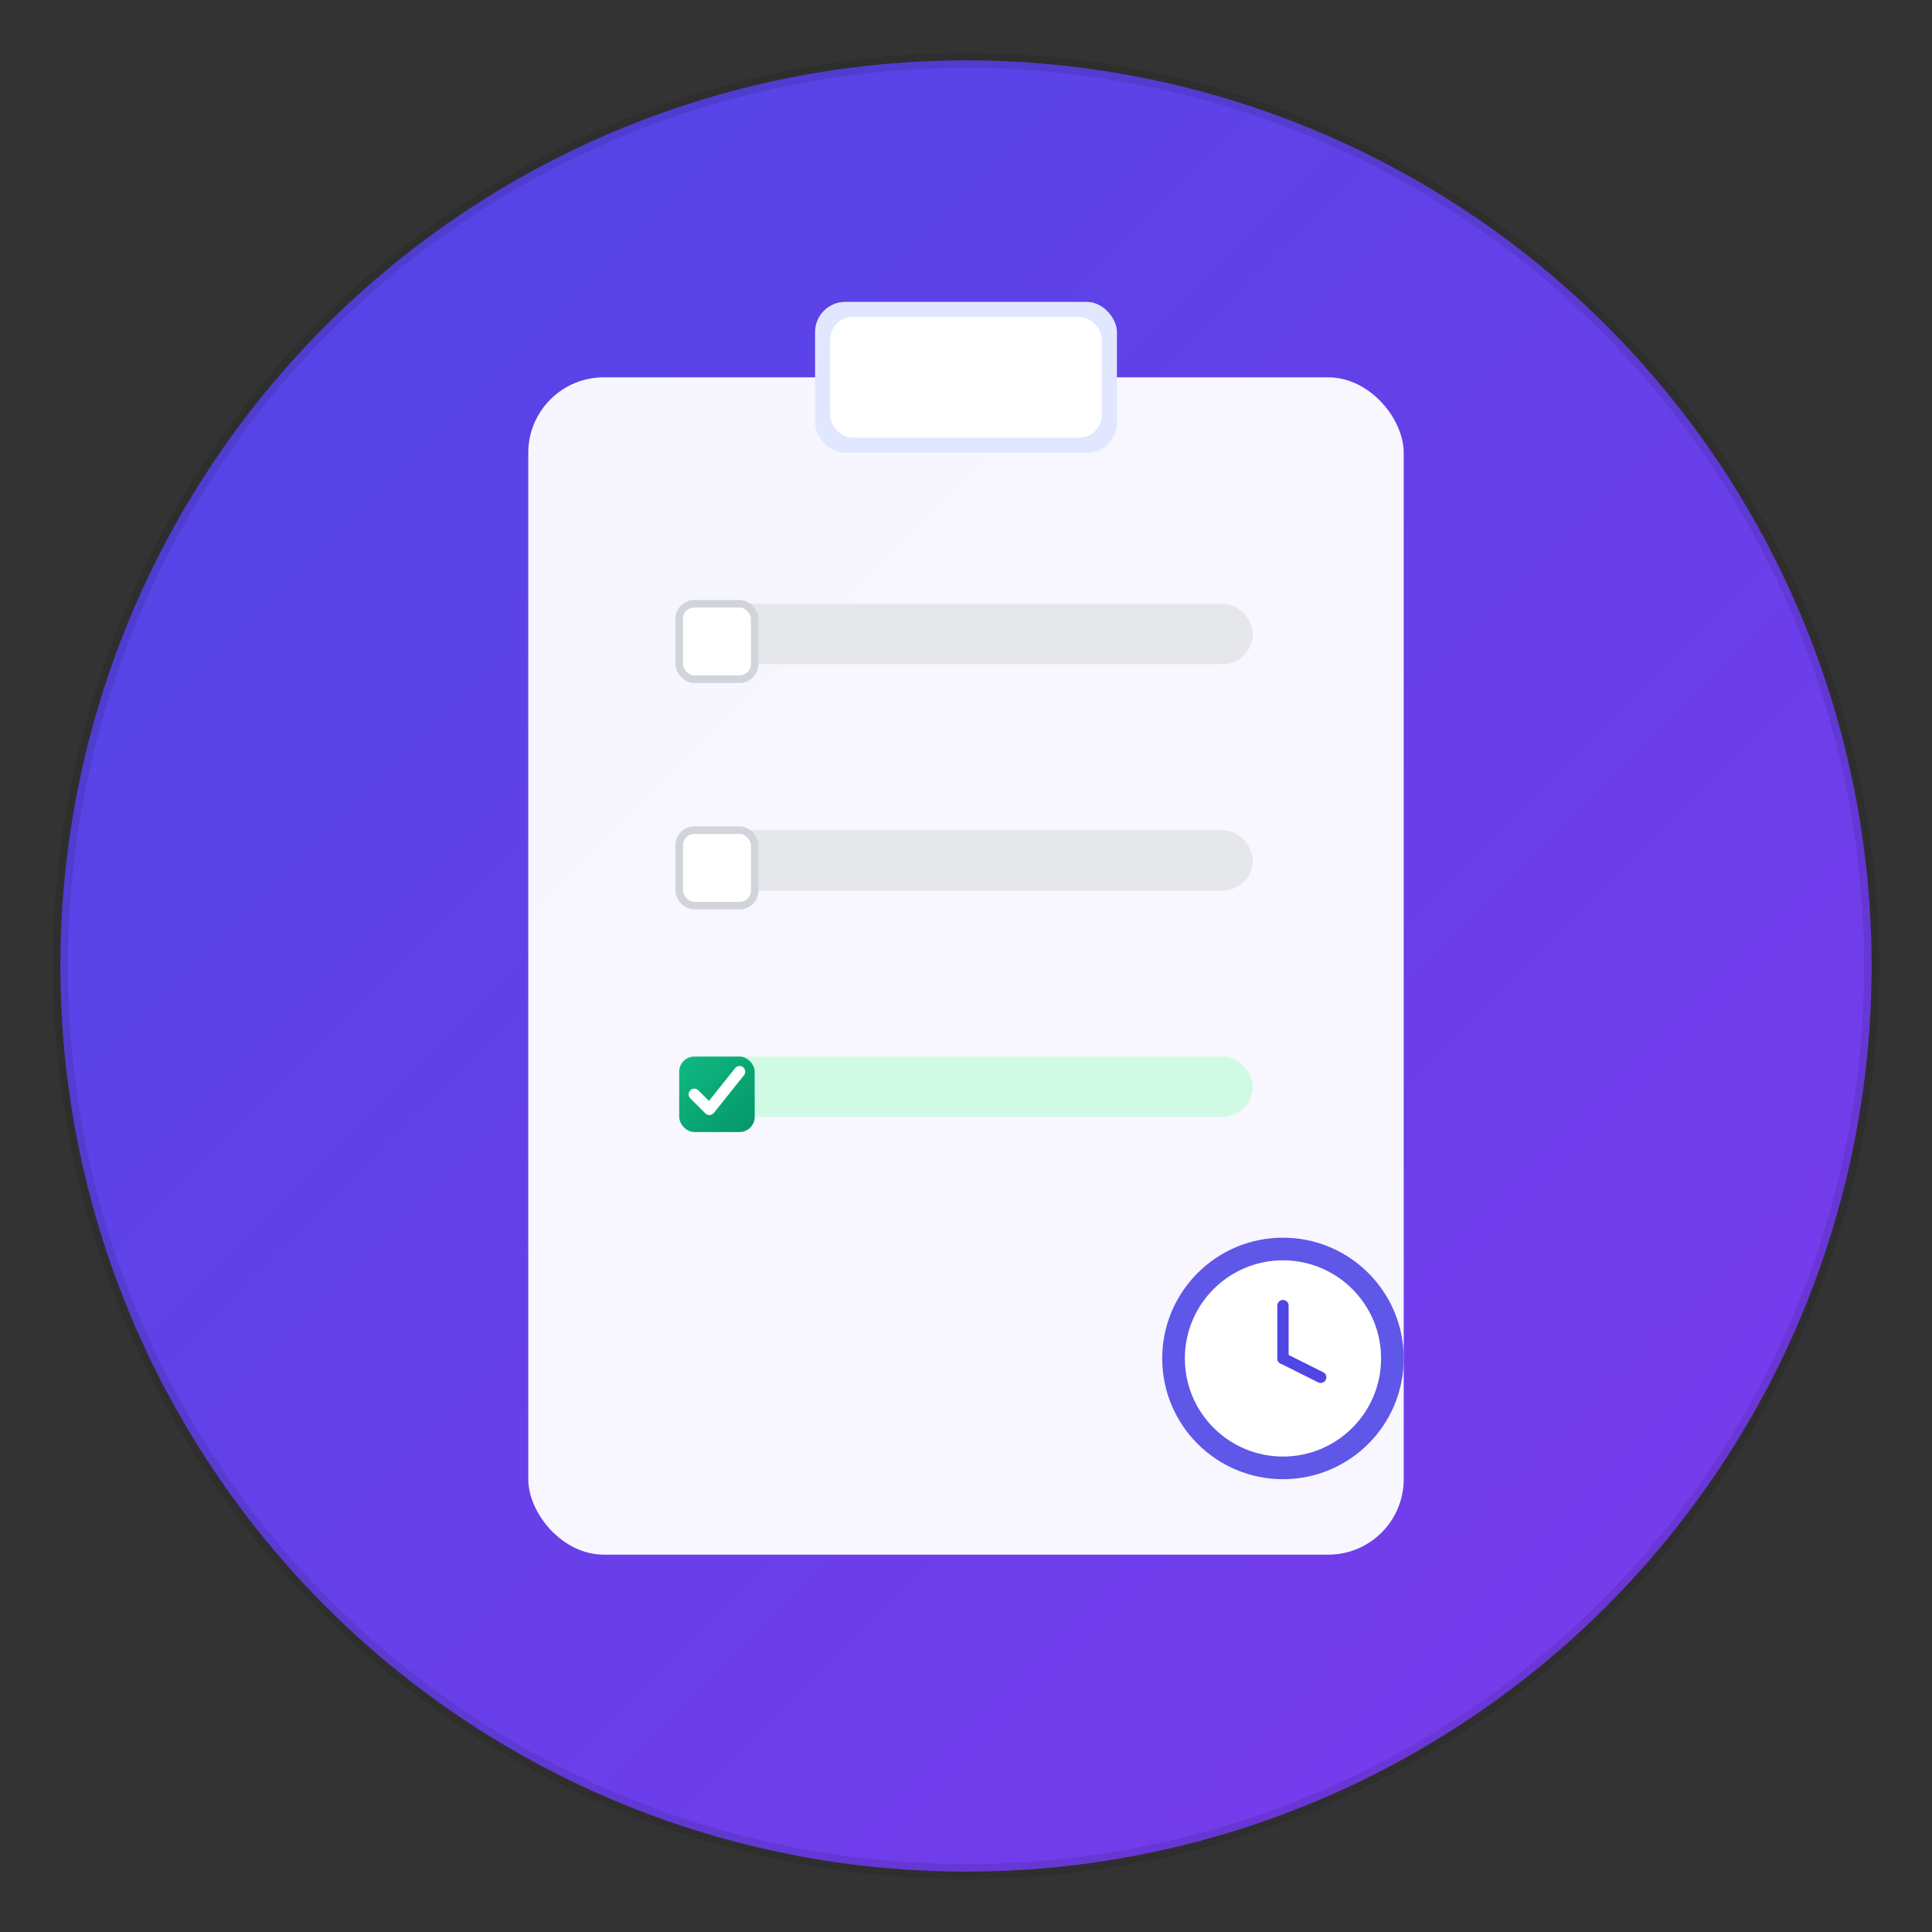 <svg width="512" height="512" viewBox="0 0 512 512" fill="none" xmlns="http://www.w3.org/2000/svg">
  <rect x="0" y="0" width="512" height="512" fill="#333333" stroke="none"/>
  <!-- Background Circle with Gradient -->
  <defs>
    <linearGradient id="bgGradient" x1="0%" y1="0%" x2="100%" y2="100%">
      <stop offset="0%" style="stop-color:#4F46E5;stop-opacity:1" />
      <stop offset="100%" style="stop-color:#7C3AED;stop-opacity:1" />
    </linearGradient>
    <linearGradient id="checkGradient" x1="0%" y1="0%" x2="100%" y2="100%">
      <stop offset="0%" style="stop-color:#10B981;stop-opacity:1" />
      <stop offset="100%" style="stop-color:#059669;stop-opacity:1" />
    </linearGradient>
  </defs>

  <!-- Main Background Circle -->
  <circle cx="256" cy="256" r="240" fill="url(#bgGradient)"/>

  <!-- Shadow effect -->
  <circle cx="256" cy="256" r="240" fill="none" stroke="rgba(0,0,0,0.1)" stroke-width="4"/>

  <!-- Clipboard/Document shape -->
  <rect x="140" y="100" width="232" height="312" rx="20" fill="white" opacity="0.95"/>

  <!-- Clipboard clip at top -->
  <rect x="216" y="80" width="80" height="40" rx="8" fill="#E0E7FF"/>
  <rect x="220" y="84" width="72" height="32" rx="6" fill="white"/>

  <!-- Task lines (uncompleted) -->
  <rect x="180" y="160" width="152" height="16" rx="8" fill="#E5E7EB"/>
  <rect x="180" y="220" width="152" height="16" rx="8" fill="#E5E7EB"/>

  <!-- Checkboxes (uncompleted) -->
  <rect x="180" y="160" width="20" height="20" rx="4" fill="white" stroke="#D1D5DB" stroke-width="2"/>
  <rect x="180" y="220" width="20" height="20" rx="4" fill="white" stroke="#D1D5DB" stroke-width="2"/>

  <!-- Completed task line -->
  <rect x="180" y="280" width="152" height="16" rx="8" fill="#D1FAE5"/>

  <!-- Completed checkbox with checkmark -->
  <rect x="180" y="280" width="20" height="20" rx="4" fill="url(#checkGradient)"/>
  <path d="M 184 290 L 188 294 L 196 284" stroke="white" stroke-width="3" stroke-linecap="round" stroke-linejoin="round" fill="none"/>

  <!-- Timer/Clock icon in corner -->
  <circle cx="340" cy="360" r="32" fill="#4F46E5" opacity="0.9"/>
  <circle cx="340" cy="360" r="26" fill="white"/>
  <line x1="340" y1="360" x2="340" y2="346" stroke="#4F46E5" stroke-width="3" stroke-linecap="round"/>
  <line x1="340" y1="360" x2="350" y2="365" stroke="#4F46E5" stroke-width="3" stroke-linecap="round"/>
</svg>
